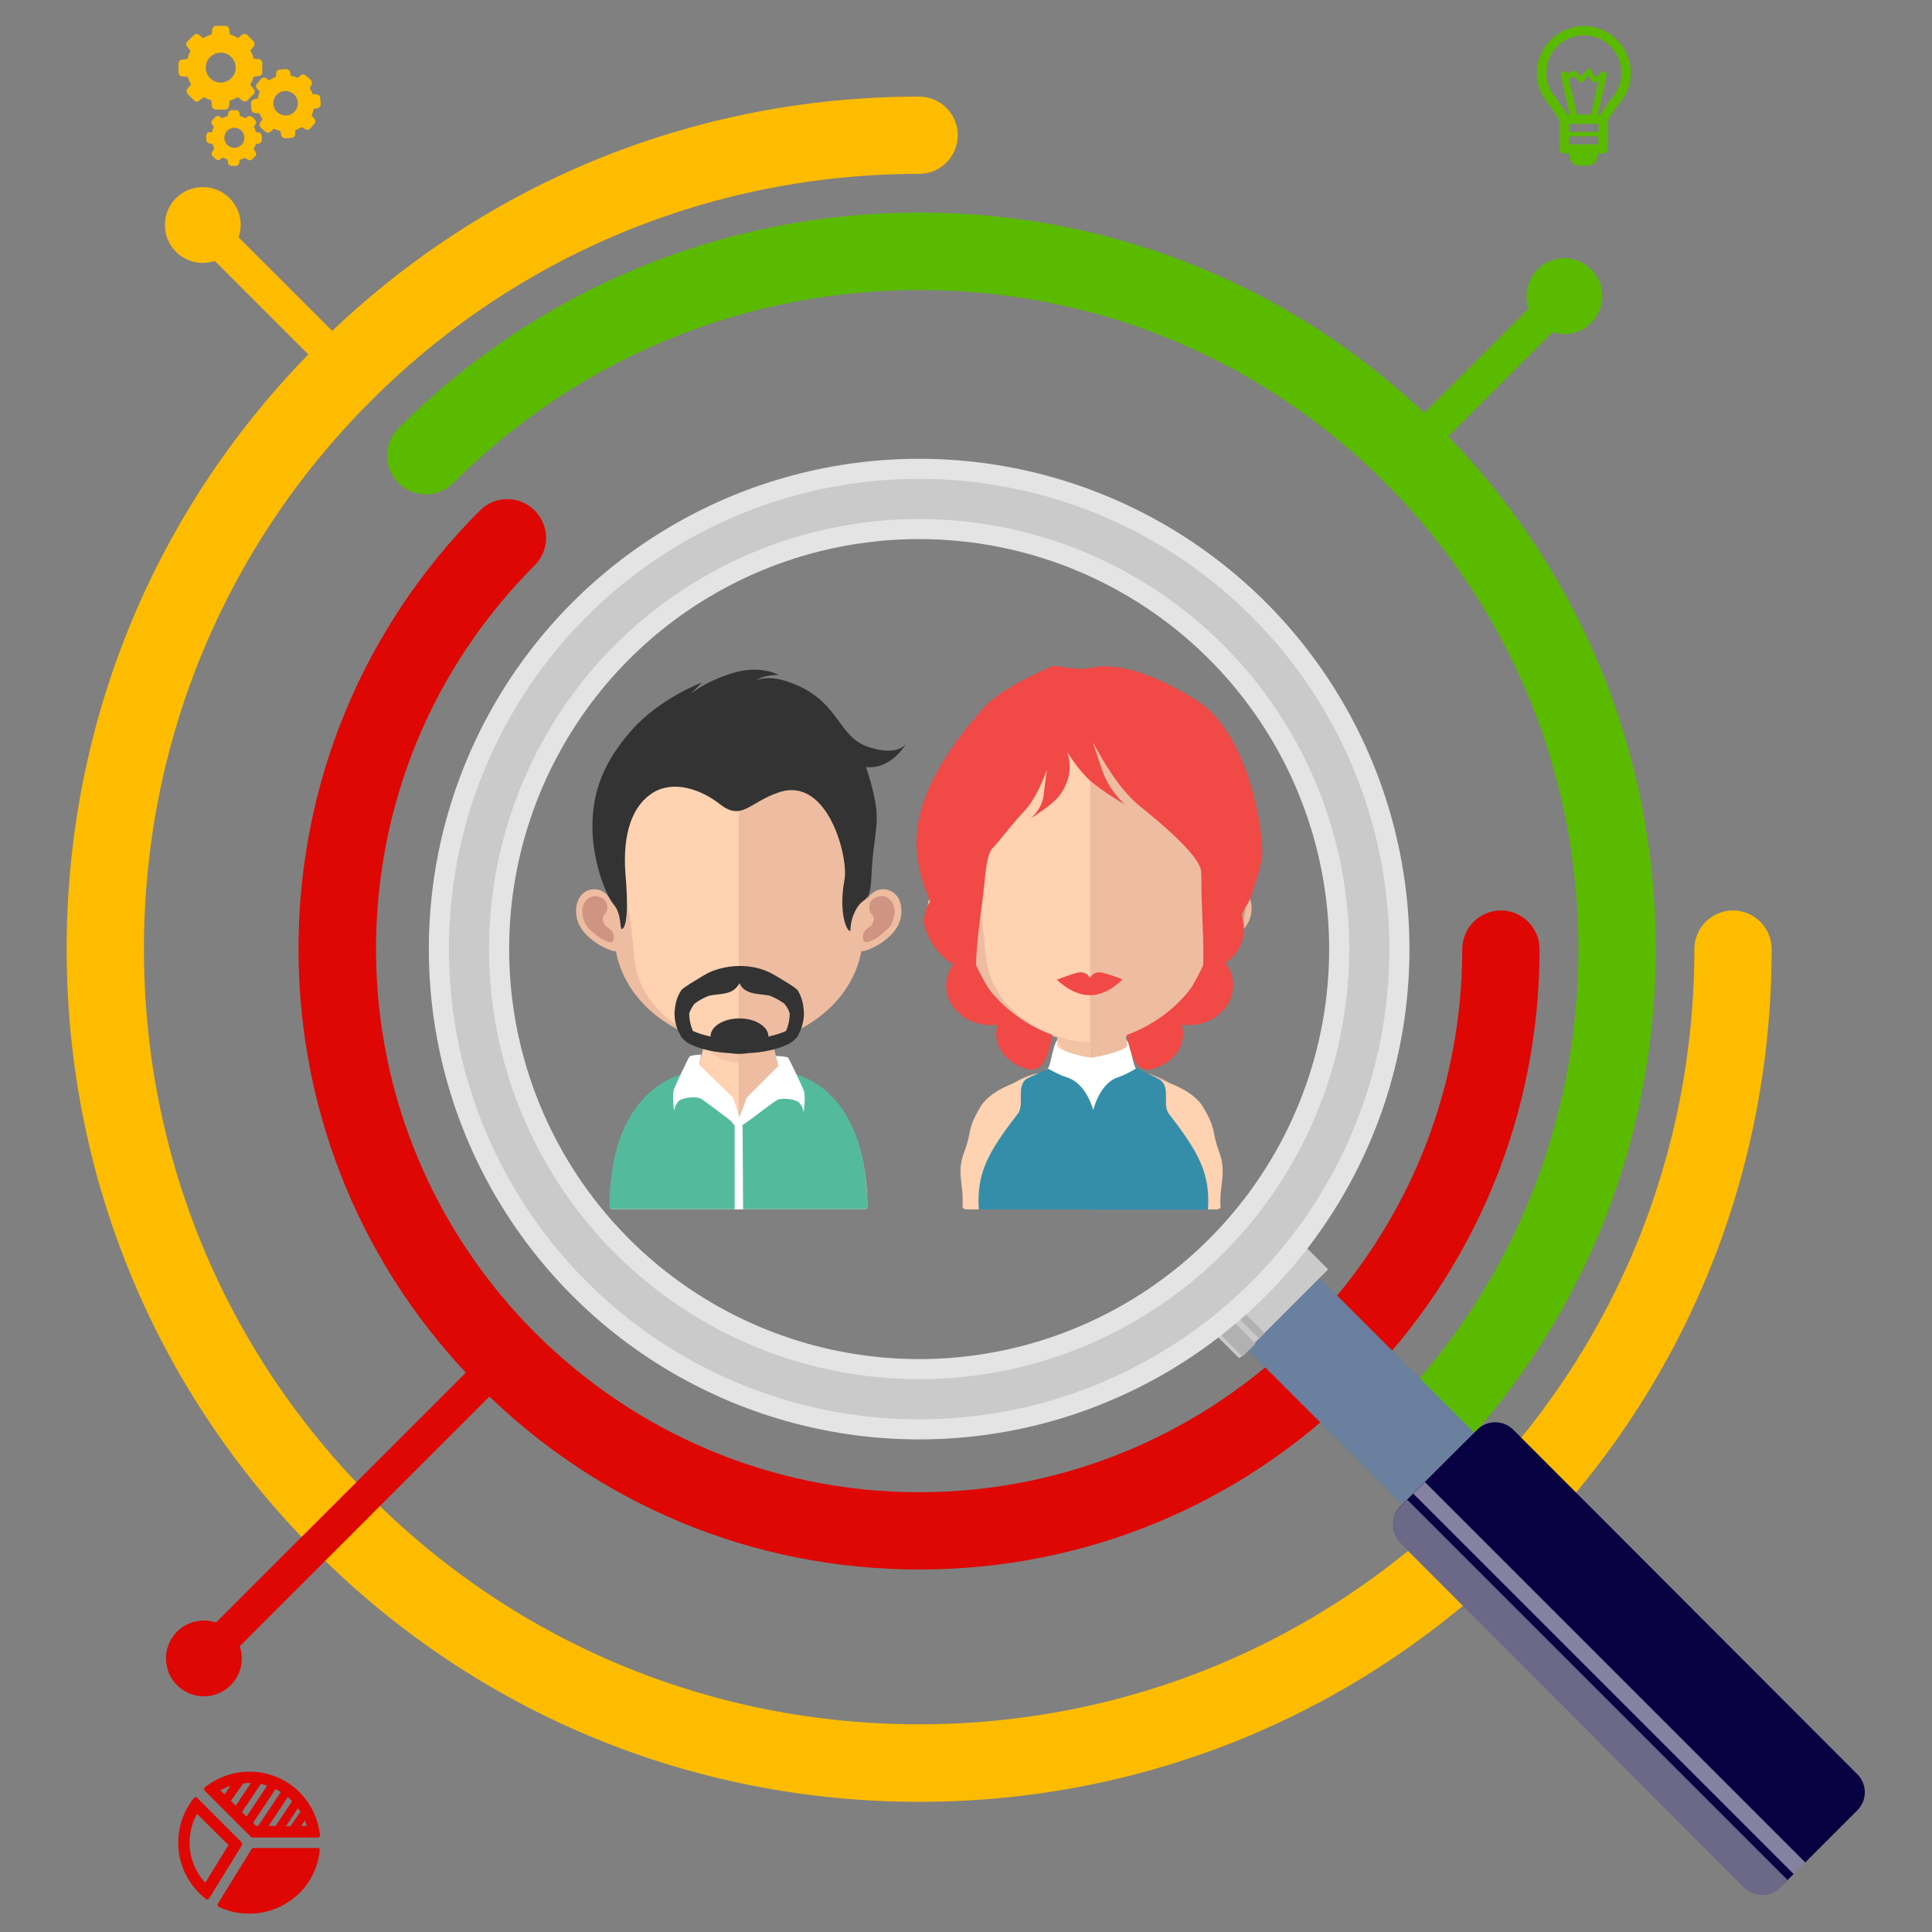 <?xml version="1.0" encoding="utf-8"?>
<!-- Generator: Adobe Illustrator 21.0.0, SVG Export Plug-In . SVG Version: 6.00 Build 0)  -->
<svg version="1.0" id="Objects" xmlns="http://www.w3.org/2000/svg" xmlns:xlink="http://www.w3.org/1999/xlink" x="0px" y="0px"
	 viewBox="0 0 800 800" style="enable-background:new 0 0 800 800;" xml:space="preserve">
<rect x="0" y="0" width="800" height="800" fill="#808080" stroke="none"/>
<style type="text/css">
	.st0{fill:#5ABA00;}
	.st1{fill:#DE0703;}
	.st2{fill:#FEBC00;}
	.st3{fill:#6B7F9E;}
	.st4{fill:#090242;}
	.st5{opacity:0.5;fill:#FFFFFF;}
	.st6{opacity:0.5;fill:#CECECE;}
	.st7{fill:#CACACA;}
	.st8{fill:#B1B1B1;}
	.st9{fill:#EEBCA0;}
	.st10{fill:#FFD2B2;}
	.st11{opacity:0.7;}
	.st12{clip-path:url(#SVGID_2_);fill:#EEBCA0;}
	.st13{fill:#348EA9;}
	.st14{fill:#FFFFFF;}
	.st15{fill:#BB9E81;}
	.st16{fill:#F04946;}
	.st17{clip-path:url(#SVGID_4_);fill:#EEBCA0;}
	.st18{fill:#CF9482;}
	.st19{fill:#333333;}
	.st20{fill:#53BB9B;}
	.st21{fill:none;stroke:#E4E4E4;stroke-width:33.254;stroke-miterlimit:10;}
	.st22{fill:none;stroke:#CACACA;stroke-width:16.627;stroke-miterlimit:10;}
</style>
<g>
	<g>
		<path class="st0" d="M675.3,30.3c0-10.7-8.7-19.5-19.4-19.5c-10.7,0-19.5,8.7-19.5,19.4c0,4.4,1.4,8.5,4.1,12
			c1.9,2.4,3.7,5.1,5.3,7.7l0,11.8c0,1.1,0.9,1.9,1.9,1.9l2.2,0v0.9c0,2.3,1.8,4.1,4.1,4.1l3.4,0c2.3,0,4.1-1.8,4.1-4.1l0-0.9l2.2,0
			c1.1,0,2-0.9,2-1.9l0-11.8c1.6-2.7,3.4-5.3,5.3-7.7C673.8,38.8,675.3,34.7,675.3,30.3L675.3,30.3z M653,47.4l-3.3-14.7l2-1.2
			l2.5,2.4c0.2,0.2,0.5,0.3,0.7,0.3c0.3,0,0.5-0.1,0.7-0.4l2.2-2.6l1.3,2.5c0.2,0.3,0.5,0.5,0.9,0.5c0.1,0,0.3,0,0.4-0.1l1.6-0.7
			l-3.3,14.1L653,47.4z M661.9,51.3l0,3.3l-12.1,0l0-3.3L661.9,51.3z M649.7,59.8l0-3.3l12.1,0l0,3.3L649.7,59.8z M662.7,47.5
			l-1.1,0l3.7-16.1c0.2-0.8-0.3-1.6-1.1-1.8c-0.8-0.2-1.6,0.3-1.7,1.1l-0.1,0.3l-2.1,0.9l-1.5-3c-0.2-0.3-0.4-0.5-0.8-0.5
			c-0.3,0-0.6,0.1-0.9,0.3l-2.4,3l-2.3-2.2c-0.3-0.3-0.8-0.4-1.2-0.1l-2.1,1.3l0,0c-0.2-0.8-1-1.3-1.7-1.1c-0.8,0.2-1.3,1-1.1,1.7
			l3.7,16.1l-1.1,0c-1.6-2.6-3.4-5.2-5.3-7.7c-2.2-2.8-3.3-6.1-3.3-9.6c0-8.6,7-15.5,15.6-15.5c8.6,0,15.5,7,15.5,15.6
			c0,3.5-1.2,6.8-3.3,9.6C666.1,42.3,664.3,44.8,662.7,47.5L662.7,47.5z M662.7,47.5"/>
	</g>
	<g>
		<path class="st1" d="M103.9,760.6c0.2,0.2,0.4,0.3,0.6,0.3h27.1c0.3,0,0.5-0.1,0.7-0.3c0.2-0.2,0.3-0.4,0.2-0.7
			c-0.8-7.3-4.2-13.9-9.5-18.8c-5.4-4.8-12.4-7.5-19.7-7.5c-6.7,0-13.2,2.3-18.5,6.5c-0.2,0.2-0.3,0.4-0.3,0.7
			c0,0.3,0.1,0.5,0.3,0.7L103.9,760.6z M100.2,750.3l7.8-11.6c0.9,0.2,1.8,0.4,2.6,0.7l-8.5,12.8L100.2,750.3z M103.2,738.3
			c0.2,0,0.5,0,0.7,0l-6.3,9.4l-2-2l5.1-7.2C101.5,738.3,102.4,738.3,103.2,738.3L103.2,738.3z M95.4,739.5L93,743l-1.7-1.7
			c1.1-0.6,2.2-1.1,3.4-1.6C95,739.7,95.2,739.6,95.4,739.5L95.4,739.5z M118.5,756.1l4.9-7.4c0.3,0.5,0.7,1,1,1.5l-4.1,6H118.5z
			 M124.7,756.1l1.5-2.3c0.3,0.7,0.6,1.5,0.8,2.3H124.7z M111.2,756.1l8-12c0.3,0.2,0.5,0.4,0.7,0.7c0.4,0.3,0.7,0.7,1.1,1
			l-6.9,10.3H111.2z M106.9,756.1h-0.8l-1.3-1.3l9.3-14c0.8,0.4,1.5,0.8,2.2,1.2L106.9,756.1z M106.9,756.1"/>
		<path class="st1" d="M100,762.8l-18.3-18.3c-0.2-0.2-0.4-0.3-0.7-0.3c-0.3,0-0.5,0.1-0.7,0.3c-4.2,5.2-6.5,11.8-6.5,18.5
			c0,9.2,4.2,17.6,11.4,23.3c0.2,0.1,0.4,0.2,0.6,0.2c0.1,0,0.1,0,0.2,0c0.3,0,0.5-0.2,0.6-0.4l13.6-22.1
			C100.3,763.6,100.3,763.1,100,762.8L100,762.8z M94.6,764L85,779.6c-1.5-1.6-2.8-3.5-3.8-5.4c-1.8-3.5-2.7-7.3-2.7-11.2
			c0-2.9,0.5-5.8,1.5-8.5c0.4-1.2,1-2.3,1.6-3.4L94.6,764z M94.6,764"/>
		<path class="st1" d="M131.6,765.2H105c-0.3,0-0.6,0.2-0.8,0.4l-14,22.7c-0.1,0.2-0.2,0.5-0.1,0.7c0.1,0.2,0.2,0.4,0.5,0.6
			c4,1.9,8.2,2.8,12.6,2.8c7.3,0,14.3-2.7,19.7-7.5c5.4-4.8,8.8-11.5,9.5-18.8c0-0.3-0.1-0.5-0.2-0.7
			C132.1,765.3,131.9,765.2,131.6,765.2L131.6,765.2z M131.6,765.2"/>
	</g>
	<g>
		<path class="st2" d="M77.8,31.9c0.3,1.1,0.7,2.1,1.3,3l-1.5,1.9c-0.5,0.6-0.4,1.5,0.1,2.1l2.7,2.7c0.6,0.6,1.5,0.6,2.1,0.1
			l1.9-1.5c1,0.6,2,1,3.1,1.3l0.3,2.5c0.1,0.8,0.8,1.4,1.6,1.4h3.8c0.8,0,1.5-0.6,1.6-1.4l0.3-2.4c1.2-0.3,2.3-0.8,3.4-1.4l1.9,1.5
			c0.6,0.5,1.5,0.4,2.1-0.1L105,39c0.6-0.6,0.6-1.5,0.1-2.1l-1.5-1.8c0.6-1,1.1-2.2,1.4-3.3l2.2-0.3c0.8-0.1,1.4-0.8,1.4-1.6v-3.8
			c0-0.8-0.6-1.5-1.4-1.6l-2.2-0.3c-0.3-1.2-0.8-2.3-1.3-3.3l1.4-1.7c0.5-0.6,0.4-1.5-0.1-2.1l-2.6-2.6c-0.6-0.6-1.5-0.6-2.1-0.1
			l-1.7,1.3c-1.1-0.6-2.2-1.1-3.4-1.4l-0.3-2.2c-0.1-0.8-0.8-1.4-1.6-1.4h-3.8c-0.8,0-1.5,0.6-1.6,1.4l-0.3,2.2
			c-1.2,0.3-2.4,0.8-3.5,1.5l-1.7-1.4c-0.6-0.5-1.5-0.4-2.1,0.1l-2.7,2.7c-0.6,0.6-0.6,1.5-0.1,2.1l1.4,1.8c-0.6,1-1,2.2-1.3,3.3
			l-2.3,0.3c-0.8,0.1-1.4,0.8-1.4,1.6v3.7c0,0.8,0.6,1.5,1.4,1.6L77.8,31.9z M91.4,21.8c3.4,0,6.2,2.8,6.2,6.2
			c0,3.4-2.8,6.2-6.2,6.2c-3.4,0-6.2-2.8-6.2-6.2C85.2,24.6,88,21.8,91.4,21.8L91.4,21.8z M91.4,21.8"/>
		<path class="st2" d="M128.5,32.9l-2-1.7c-0.6-0.5-1.5-0.5-2.1,0.1l-1.1,1c-0.9-0.4-1.9-0.8-2.9-0.9l-0.3-1.5
			c-0.2-0.8-0.9-1.3-1.7-1.3l-2.6,0.2c-0.8,0.1-1.4,0.7-1.4,1.5l-0.1,1.5c-1,0.4-1.9,0.8-2.8,1.5l-1.3-0.9c-0.7-0.4-1.6-0.3-2.1,0.3
			l-1.7,2c-0.5,0.6-0.5,1.5,0.1,2.1l1.1,1.2c-0.4,0.9-0.7,1.8-0.8,2.8l-1.6,0.3c-0.8,0.2-1.3,0.9-1.3,1.7l0.2,2.6
			c0.1,0.8,0.7,1.4,1.5,1.4l1.8,0.1c0.3,0.8,0.7,1.6,1.3,2.4l-1,1.5c-0.4,0.7-0.3,1.6,0.3,2.1l2,1.7c0.6,0.5,1.5,0.5,2.1-0.1
			l1.3-1.2c0.8,0.4,1.7,0.7,2.7,0.9l0.4,1.8c0.2,0.8,0.9,1.3,1.7,1.3l2.6-0.2c0.8-0.1,1.4-0.7,1.4-1.5l0.1-1.7
			c0.9-0.3,1.8-0.8,2.7-1.3l1.4,0.9c0.7,0.4,1.6,0.3,2.1-0.3l1.7-2c0.5-0.6,0.5-1.5-0.1-2.1l-1.1-1.2c0.4-0.9,0.7-1.8,0.9-2.8
			l1.6-0.3c0.8-0.2,1.3-0.9,1.3-1.7l-0.2-2.6c-0.1-0.8-0.7-1.4-1.5-1.4l-1.6-0.1c-0.3-0.9-0.8-1.8-1.3-2.6l0.9-1.3
			C129.2,34.3,129.1,33.4,128.5,32.9L128.5,32.9z M118.7,47.8c-2.8,0.2-5.3-1.8-5.5-4.6c-0.2-2.8,1.8-5.3,4.6-5.5
			c2.8-0.2,5.3,1.8,5.5,4.6C123.6,45.1,121.5,47.6,118.7,47.8L118.7,47.8z M118.7,47.8"/>
		<path class="st2" d="M86.8,54.7c-0.8,0.1-1.4,0.7-1.4,1.5l0,1.6c0,0.8,0.6,1.5,1.4,1.6l1.2,0.2c0.2,0.7,0.5,1.4,0.8,2L88,62.6
			c-0.5,0.6-0.5,1.5,0.1,2.1l1.1,1.1c0.6,0.6,1.5,0.6,2.1,0.1l0.9-0.7c0.7,0.4,1.4,0.7,2.1,0.9l0.1,1.2c0.1,0.8,0.7,1.4,1.5,1.4
			l1.6,0c0.8,0,1.5-0.6,1.6-1.4l0.1-1.1c0.8-0.2,1.5-0.5,2.3-0.9l0.9,0.7c0.6,0.5,1.5,0.5,2.1-0.1l1.1-1.1c0.6-0.6,0.6-1.5,0.1-2.1
			l-0.7-0.9c0.4-0.7,0.7-1.4,1-2.2l1-0.1c0.8-0.1,1.4-0.7,1.4-1.5l0-1.6c0-0.8-0.6-1.5-1.4-1.6l-1-0.1c-0.2-0.8-0.5-1.5-0.9-2.2
			l0.6-0.8c0.5-0.6,0.5-1.5-0.1-2.1l-1.1-1.1c-0.6-0.6-1.5-0.6-2.1-0.1l-0.8,0.6c-0.7-0.4-1.5-0.8-2.3-1l-0.1-1
			c-0.1-0.8-0.7-1.4-1.5-1.4l-1.6,0c-0.8,0-1.5,0.6-1.6,1.4l-0.1,1c-0.8,0.2-1.6,0.5-2.4,1l-0.8-0.6c-0.6-0.5-1.5-0.5-2.1,0.1
			l-1.1,1.1c-0.6,0.6-0.6,1.5-0.1,2.1l0.7,0.9c-0.4,0.7-0.7,1.4-0.9,2.2L86.8,54.7z M97.1,52.9c2.3,0,4.1,1.9,4.1,4.2
			c0,2.3-1.9,4.1-4.2,4.1c-2.3,0-4.1-1.9-4.1-4.2C92.9,54.8,94.8,52.9,97.1,52.9L97.1,52.9z M97.1,52.9"/>
	</g>
	<g>
		<g>
			
				<rect x="108" y="79.6" transform="matrix(0.707 -0.707 0.707 0.707 -54.154 117.665)" class="st2" width="13.9" height="89.3"/>
		</g>
		<g>
			<g>
				
					<ellipse transform="matrix(0.707 -0.707 0.707 0.707 -41.312 86.663)" class="st2" cx="84" cy="93.2" rx="15.7" ry="15.7"/>
			</g>
		</g>
	</g>
	<g>
		<g>
			
				<rect x="572.3" y="146.7" transform="matrix(0.707 -0.707 0.707 0.707 72.076 481.245)" class="st0" width="89.3" height="13.9"/>
		</g>
		<g>
			<g>
				
					<ellipse transform="matrix(0.707 -0.707 0.707 0.707 103.036 494.019)" class="st0" cx="647.9" cy="122.6" rx="15.7" ry="15.7"/>
			</g>
		</g>
	</g>
	<g>
		<path class="st2" d="M380.6,746.1c-94.3,0-183-36.7-249.6-103.4C64.3,576,27.6,487.3,27.6,393s36.7-183,103.4-249.6
			C197.7,76.7,286.3,40,380.6,40c8.8,0,16,7.2,16,16c0,8.8-7.2,16-16,16c-85.7,0-166.4,33.4-227,94c-60.6,60.6-94,141.2-94,227
			s33.4,166.4,94,227c60.6,60.6,141.2,94,227,94c85.7,0,166.4-33.4,227-94c60.6-60.6,94-141.2,94-227c0-8.8,7.2-16,16-16
			c8.8,0,16,7.2,16,16c0,94.3-36.7,183-103.4,249.6C563.6,709.3,474.9,746.1,380.6,746.1z"/>
	</g>
	<g>
		<path class="st0" d="M585,613.4c-4.1,0-8.2-1.6-11.3-4.7c-6.3-6.3-6.3-16.4,0-22.7c51.6-51.6,79.9-120.1,79.9-193
			c0-72.9-28.4-141.4-79.9-193c-51.6-51.6-120.1-79.9-193-79.9c-72.9,0-141.4,28.4-193,79.9c-6.3,6.3-16.4,6.3-22.7,0
			c-6.3-6.3-6.3-16.4,0-22.7C222.6,119.8,299.2,88,380.6,88c81.5,0,158.1,31.7,215.7,89.3c57.6,57.6,89.3,134.2,89.3,215.7
			s-31.7,158.1-89.3,215.7C593.2,611.8,589.1,613.4,585,613.4z"/>
	</g>
	<g>
		<path class="st1" d="M380.6,649.9c-68.6,0-133.1-26.7-181.7-75.3c-48.5-48.5-75.3-113-75.3-181.7c0-68.5,26.7-133,75.1-181.5
			c6.3-6.3,16.4-6.3,22.7,0c6.3,6.3,6.3,16.4,0,22.7c-42.4,42.5-65.7,98.9-65.7,158.9c0,124,100.9,224.9,224.9,224.9
			c124,0,224.9-100.9,224.9-224.9c0-8.8,7.2-16,16-16c8.8,0,16,7.2,16,16c0,68.6-26.7,133.1-75.3,181.7
			C513.8,623.2,449.3,649.9,380.6,649.9z"/>
	</g>
	<g>
		<g>
			<g>
				
					<rect x="546.9" y="512.1" transform="matrix(0.707 -0.707 0.707 0.707 -244.022 571.617)" class="st3" width="42.1" height="136.6"/>
			</g>
			<path class="st4" d="M722.3,781.5c4.1,4.1,10.8,4.1,14.9,0l31.9-31.9c4.1-4.1,4.1-10.8,0-14.9L626.6,592
				c-4.1-4.1-10.8-4.1-14.9,0l-32,31.9c-4.1,4.1-4.1,10.8,0,14.9L722.3,781.5z"/>
			
				<rect x="663.1" y="583.3" transform="matrix(0.707 -0.707 0.707 0.707 -295.986 674.916)" class="st5" width="6.8" height="222.8"/>
			<path class="st6" d="M579.7,624l3-3l157.5,157.5l-3,3c-4.1,4.1-10.8,4.1-14.9,0L579.7,638.9C575.5,634.8,575.5,628.1,579.7,624z"
				/>
			
				<rect x="498.9" y="527.7" transform="matrix(0.707 -0.707 0.707 0.707 -226.186 528.585)" class="st7" width="52.1" height="19.1"/>
			
				<rect x="506.3" y="542.6" transform="matrix(0.708 -0.707 0.707 0.708 -241.068 522)" class="st8" width="7.6" height="19.1"/>
			
				<rect x="514.4" y="536.7" transform="matrix(0.707 -0.707 0.707 0.707 -235.186 525.051)" class="st8" width="3.2" height="19.1"/>
		</g>
		<g>
			<g>
				<g>
					<path class="st9" d="M452.1,404.4v95.3h52c0.8-0.4,1.3-0.6,1.3-0.6c-0.1-1-0.1-1.9-0.1-2.8c-0.8-37.3-19.1-48-27.6-51
						c-2.5-0.9-4.2-1.1-4.2-1.1c-0.4,0-0.7-0.1-1.1-0.2c-0.9-0.3-1.7-1-2.4-2c0,0,0,0-0.1-0.1c-1.3-1.8-2.3-4.6-3-8.1
						c-0.2-0.9-0.4-1.9-0.5-3c-0.3-1.8-0.5-3.6-0.7-5.5c-0.1-1.1-0.2-2.3-0.3-3.5c-0.5-5.9-0.6-12.2-0.6-18.2
						C464.7,403.7,457.7,404.4,452.1,404.4"/>
					<path class="st10" d="M398.6,499.1c0,0,0.5,0.1,1.2,0.6h52.2v-95.3H452c-5.7,0-12.7-0.7-12.7-0.7c0,6-0.1,12.3-0.6,18.1
						c-0.1,1.2-0.2,2.3-0.3,3.5c-0.2,2-0.4,3.9-0.7,5.7v0c-0.2,0.8-0.3,1.5-0.4,2.3c-0.4,2.2-1,4.3-1.7,5.9
						c-0.9,2.4-2.1,4.2-3.6,4.8c-0.4,0.3-0.9,0.4-1.5,0.4C430.4,444.2,398.6,448,398.6,499.1"/>
					<g class="st11">
						<g>
							<defs>
								<rect id="SVGID_1_" x="437.6" y="421.8" width="28.8" height="17"/>
							</defs>
							<clipPath id="SVGID_2_">
								<use xlink:href="#SVGID_1_"  style="overflow:visible;"/>
							</clipPath>
							<path class="st12" d="M437.6,430.9L437.6,430.9c1.3,2.1,5.7,7.9,14.4,7.9h0.1c8.3,0,13.1-6,14.3-7.8
								c-0.3-1.7-0.5-3.6-0.7-5.5c-0.1-1.2-0.2-2.3-0.3-3.5c-4.1,1-8.4,1.6-13.1,1.7h-0.1c-4.8-0.1-9.3-0.7-13.4-1.8
								c-0.1,1.2-0.2,2.3-0.3,3.4C438.1,427.2,437.9,429.1,437.6,430.9"/>
						</g>
					</g>
					<path class="st10" d="M433.4,500.8h-33.5c-0.8-0.4-1.3-0.6-1.3-0.6c0.1-1,0.1-1.9,0.1-2.8c-0.1-8.1-2.5-12.4,0.6-20.5
						c3.4-9,0.9-8.7,6.5-18.3c4-6.8,13.8-10.4,20.6-12.2c4.1-1.1,7.1-1.5,7.1-1.5S434.5,477.9,433.4,500.8"/>
					<path class="st10" d="M470.6,500.8h33.5c0.8-0.4,1.3-0.6,1.3-0.6c-0.1-1-0.1-1.9-0.1-2.8c0.1-8.1,2.5-12.4-0.5-20.5
						c-3.3-9-0.9-8.7-6.5-18.3c-4-6.8-13.8-10.4-20.6-12.2c-4.1-1.1-7.1-1.5-7.1-1.5S469.5,477.9,470.6,500.8"/>
					<path class="st13" d="M462.9,438.5c0.4,0.2,5.9,2.7,5.9,2.8c0.8,0.6,11.1,5.3,11.9,6.1c4,3.4,0.5,10,3.3,13.8
						c12.2,15.8,17.2,24.5,16.2,39.7h-47.6v-51.9L462.9,438.5z"/>
					<path class="st13" d="M442.6,438.5c-0.4,0.2-5.9,2.7-5.9,2.8c-0.8,0.6-11.1,4.9-11.9,5.6c-4,3.4-0.5,10.5-3.3,14.2
						c-12.2,15.8-17.2,24.5-16.2,39.7h47.6v-51.9L442.6,438.5z"/>
					<path class="st14" d="M435.4,437.7c1.7-7.4,2.4-6.8,2.4-6.8s0.3-0.3-0.2,1.9c-0.4,1.9,10.2,4.7,13.6,5.1v0c0,0,0,0,0,0
						c0.2,0,0.3,0,0.5,0c0.1,0,0.2,0,0.4,0c0,0,0.1,0,0.1,0c0,0,0,0,0,0c3.5-0.4,14.8-3.1,14.5-5.1c-0.4-2.2-0.2-1.9-0.2-1.9
						s0.7-0.6,2.3,6.8c0.7,3.3,1.5,4.8,1.5,4.8s-3.8,2.4-7.4,3.6c-7.7,2.5-10.2,13.6-10.2,13.6s0-0.1,0-0.2v0.2
						c0,0-2.7-11-10.9-13.6c-3.8-1.2-7.8-3.6-7.8-3.6S434.7,441,435.4,437.7"/>
					<path class="st9" d="M451.1,295.1c-55.1,0-55.4,45.9-52.9,76c-3.8-7.1-15-4.9-14,6.3c0.9,10.8,16.7,16.4,16.4,15.1
						c4.5,24.7,30.4,39,50.5,39c0.1,0,0.3,0,0.4,0V295.1C451.3,295.1,451.2,295.1,451.1,295.1"/>
					<path class="st15" d="M387.6,372.6c2.7-4.3,6.9-2.5,7.9-1.5c1.1,1,2,2.4,1.3,5c-0.4,1.4-1.9,1.5-1.5,3.7
						c0.4,2.5,1.6,2.6,2.2,3.2c0.6,0.5,1.5,1,1.9,2c0.4,1,0.5,2.2,0.2,3.1c-0.4,1.8-3,0.4-4.8-0.4c-1.1-0.5-4.8-3.6-5.7-4.6
						C386.9,380.5,385.8,375.5,387.6,372.6"/>
					<path class="st9" d="M451.3,295.1c55.1,0,55.4,45.9,52.9,76c3.8-7.1,14.9-4.9,14,6.3c-0.9,10.8-16.7,16.4-16.5,15.1
						c-4.5,24.7-30.4,39-50.5,39c-0.1,0-0.3,0-0.4,0V295.1C451.1,295.1,451.2,295.1,451.3,295.1"/>
					<path class="st15" d="M514.8,372.6c-2.7-4.3-6.9-2.5-7.9-1.5c-1.1,1-2,2.4-1.3,5c0.4,1.4,1.9,1.5,1.5,3.7
						c-0.4,2.5-1.5,2.6-2.2,3.2c-0.6,0.5-1.5,1-1.9,2c-0.4,1-0.5,2.2-0.2,3.1c0.4,1.8,3,0.4,4.7-0.4c1.1-0.5,4.8-3.6,5.7-4.6
						C515.5,380.5,516.6,375.5,514.8,372.6"/>
					<path class="st9" d="M451.8,308c18.1,0,31.4,5.2,39.4,15.6c11.2,14.4,10.8,36.5,6.6,52.4c-1.3,4.8-1.9,17.9-2.8,22.7
						c-3.9,21.4-27.6,32.8-43.3,32.8c-0.1,0-0.3,0-0.4,0V308.1C451.5,308.1,451.7,308,451.8,308"/>
					<path class="st10" d="M412.5,323.7c8-10.3,21.1-15.5,38.9-15.6v123.5c-17.8-0.2-39.2-12.7-42.8-32.8
						c-0.9-4.8-1.5-17.9-2.8-22.7C401.7,360.2,401.2,338.2,412.5,323.7"/>
					<path class="st16" d="M437.6,405.6c0,0,6.1,6.5,13.7,6.5c7.5,0,13.3-6.4,13.3-6.4s-5.8-1-13.3-1
						C443.7,404.7,437.6,405.6,437.6,405.6"/>
					<path class="st16" d="M447.4,402.6c2.1,0,3.8,1.3,3.9,3c0.1-1.6,1.8-3,3.9-3c2.1,0,9.8,3,9.8,3s-7.5,0.8-9.6,0.8
						c-2.1,0-4,0.8-4.1-0.7c0,1.6-1.6,1-3.7,1c-2.2,0-10-1-10-1S445.3,402.6,447.4,402.6"/>
				</g>
				<path class="st16" d="M382.4,332.2c6-17.8,19.7-33.1,25.2-39.4c7.2-8.1,26.2-16.1,28.1-16.9c2-0.8,9.5,2.2,16.9,0.5
					c7.4-1.7,22.2,0.4,43.3,13.9c9.8,6.3,16.2,18.1,20.4,29.8c2.1,6,3.6,12.1,4.6,17.3c1.3,6.7,1.8,12.3,1.8,15.3
					c0,2-0.5,4.7-1.3,7.7c-0.3,1-0.5,2-0.9,3.1c-0.9,3-2,6.3-3.2,9.5l-3.2,5.6c0.2,0.7,0.5,1.5,0.6,2.2c0.1,0.7,0.2,1.5,0.3,2.2
					c0,0.4,0.1,0.8,0.1,1.3c0,6.1-3.1,11.5-7.7,14.4c2,2.6,3.2,5.8,3.2,9.3c0,9.1-8.3,16.5-18.5,16.5c-1,0-1.9-0.1-2.8-0.2
					c0.4,1.2,0.6,2.5,0.6,3.8c0,6.7-5.3,12.5-12.6,14.5c-0.5,0.1-1,0.3-1.5,0.4c-0.8-0.2-1.2-0.2-1.2-0.2h-0.3
					c-0.2,0-0.5-0.1-0.8-0.2c-2.6-0.7-4.5-4.1-5.8-9.1c-0.2-0.8-0.4-1.5-0.6-2.3c-0.3-1.1-0.5-2.7-0.5-2.7s15.1-4.6,26.1-18.7
					c1.5-2,4.4-7.7,5.5-10c0.4-9.2-0.6-22.2-0.7-31.9c0-4-0.1-6.9-0.2-7.6c-1-5.4-11.8-15.3-19.6-21.8c-2.1-1.8-4.1-3.4-5.5-4.5
					c-3.8-3.1-7.3-7.1-10.2-11.2c-4.4-6-7.6-12.2-9.5-15.5c0,0,3.8,11.6,4.7,13.8c0.3,0.7,0.6,1.3,0.9,1.9c2.9,5.7,7,9.5,7.6,10.1
					c-1.1-0.7-9.3-5.5-14-9.6c-0.4-0.3-0.7-0.6-1-0.9c-0.1-0.1-0.2-0.1-0.2-0.2c-0.1-0.1-0.2-0.2-0.3-0.3c-0.1-0.1-0.2-0.2-0.3-0.3
					c-4-4.1-7.5-9.6-8-10.4c0.3,0.9,2.4,6.4-0.4,13.1c-0.6,1.5-1.5,3.1-2.7,4.8c-3,4-10.4,8.5-12.1,9.6c1.2-1,5.2-4.5,5.6-10.9
					c0-0.6,0.2-1.5,0.3-2.5c0.3-2.6,0.8-5.9,0.9-6.7c-0.2,0.6-1.3,3.5-2.9,6.9c-1.6,3.5-3.9,7.5-6.5,10.2c-2.5,2.6-5,5.6-7.1,8.2
					c-2.7,3.2-4.8,6-6.1,7.2c-1.6,1.5-2.6,6.8-3.2,13.7c-0.8,8.8-3.6,25-3.5,34.8c1.1,2.3,4,8,5.5,10c11,14.1,26.1,18.7,26.1,18.7
					s-0.2,1.6-0.5,2.7c-0.2,0.8-0.4,1.6-0.6,2.3c-1.3,5-3.2,8.4-5.8,9.1c-0.2,0.1-0.5,0.1-0.8,0.2h-0.3c0,0-0.4,0.1-1.2,0.2
					c-0.5-0.1-1-0.2-1.5-0.4c-7.3-2.1-12.6-7.8-12.6-14.5c0-1.3,0.2-2.6,0.6-3.8c-0.9,0.1-1.9,0.2-2.8,0.2
					c-10.2,0-18.5-7.4-18.5-16.5c0-3.2,1.1-6.2,2.9-8.7c-6-3.1-12-12.3-12.1-18c0-0.1,0-0.1,0-0.2c0-0.7,0.1-1.4,0.2-2.1
					c0.3-2.1,1.2-4,2.4-5.7l-0.1-0.1c-1.4-3.3-2.7-6.9-3.7-10.5c-0.3-1-0.5-2-0.7-3c-0.7-3-1.1-6.2-1.2-9.4c0-0.6,0-1.2,0-1.8
					C379.6,342.9,380.6,337.4,382.4,332.2z"/>
			</g>
			<g>
				<path class="st9" d="M305.9,405.6v95.2h52c0.8-0.3,1.3-0.5,1.3-0.5c0-35.4-15.3-48.1-24.6-52.6c-4.2-2-7.2-2.3-7.2-2.3
					c-3.2,0-5.2-4.1-6.6-10.2c-0.2-0.9-0.4-1.9-0.5-3c-0.3-1.7-0.5-3.6-0.7-5.5c-0.1-1.2-0.2-2.3-0.3-3.5
					c-0.5-5.8-0.6-12.2-0.6-18.2C318.6,404.9,311.6,405.6,305.9,405.6"/>
				<path class="st10" d="M252.5,500.3c0,0,0.5,0.2,1.2,0.5h52.2v-95.2h-0.1c-5.6,0-12.7-0.7-12.7-0.7c0,6-0.1,12.3-0.6,18.1
					c-0.1,1.2-0.2,2.3-0.3,3.4c-0.2,2-0.4,3.9-0.7,5.7v0c-0.1,0.8-0.2,1.5-0.4,2.3c-1.3,6.6-3.5,11-6.7,11c0,0-3.8,0.5-8.9,3.2
					C266.1,453.7,252.5,466.9,252.5,500.3"/>
				<g class="st11">
					<g>
						<defs>
							<rect id="SVGID_3_" x="291.5" y="422.9" width="28.8" height="17"/>
						</defs>
						<clipPath id="SVGID_4_">
							<use xlink:href="#SVGID_3_"  style="overflow:visible;"/>
						</clipPath>
						<path class="st17" d="M291.5,432.1L291.5,432.1c1.3,2.1,5.7,7.8,14.4,7.8h0.1c8.3,0,13.1-6,14.3-7.8c-0.3-1.7-0.6-3.6-0.7-5.5
							c-0.1-1.2-0.2-2.3-0.3-3.5c-4,1-8.4,1.6-13.1,1.7H306c-4.8-0.1-9.3-0.7-13.4-1.8c-0.1,1.2-0.2,2.3-0.3,3.4
							C292,428.4,291.8,430.3,291.5,432.1"/>
					</g>
				</g>
				<path class="st9" d="M306.3,296.3c55.1,0,55.4,45.9,52.9,76c3.8-7.1,15-4.9,14,6.3c-0.9,10.8-16.7,16.4-16.5,15.1
					c-4.5,24.8-30.4,39-50.5,39c-0.1,0-0.3,0-0.4,0V296.3C306,296.3,306.2,296.3,306.3,296.3"/>
				<path class="st18" d="M369.5,373.8c-2.7-4.3-6.9-2.5-8-1.5c-1.1,1-2,2.4-1.3,5c0.4,1.4,1.9,1.6,1.5,3.7
					c-0.4,2.5-1.6,2.6-2.2,3.2c-0.6,0.5-1.4,1-1.8,2c-0.4,1-0.5,2.1-0.2,3.1c0.4,1.8,3,0.4,4.7-0.4c1.1-0.5,4.8-3.6,5.7-4.6
					C370.3,381.7,371.3,376.7,369.5,373.8"/>
				<path class="st9" d="M305.5,296.3c-55.1,0-55.4,45.9-52.9,76c-3.8-7.1-15-4.9-14,6.3c0.9,10.8,16.7,16.4,16.4,15.1
					c4.5,24.8,30.4,39,50.5,39c0.1,0,0.3,0,0.4,0V296.3C305.7,296.3,305.6,296.3,305.5,296.3"/>
				<path class="st18" d="M242,373.8c2.7-4.3,6.9-2.5,7.9-1.5c1.1,1,2,2.4,1.3,5c-0.4,1.4-1.9,1.5-1.5,3.7c0.4,2.5,1.5,2.6,2.2,3.2
					c0.6,0.6,1.5,1,1.9,2c0.4,1,0.5,2.1,0.2,3.1c-0.4,1.8-3,0.4-4.7-0.4c-1.1-0.5-4.8-3.6-5.7-4.6
					C241.3,381.7,240.2,376.7,242,373.8"/>
				<path class="st9" d="M306.2,309.2c18.1,0,31.4,5.2,39.4,15.6c11.2,14.4,10.8,36.5,6.6,52.4c-1.3,4.8-1.9,17.9-2.8,22.7
					c-3.9,21.4-27.6,32.8-43.3,32.8c-0.1,0-0.3,0-0.4,0V309.2C305.9,309.2,306.1,309.2,306.2,309.2"/>
				<path class="st10" d="M267,324.8c8-10.3,21.1-15.5,38.9-15.6v123.5c-17.8-0.2-39.2-12.7-42.8-32.8c-0.9-4.8-1.5-17.9-2.8-22.7
					C256.1,361.4,255.7,339.3,267,324.8"/>
				<path class="st19" d="M279.4,418.4c0,0.4-0.1,0.7-0.1,1.1c0,3.3,0.8,6.3,2.2,8.7c0.3,0.9,1,1.8,2,2.6c0.9,0.9,1.9,1.5,3.1,1.9
					c3.9,1.9,9.5,3.1,15.9,3.4c1.1,0.2,2.3,0.3,3.6,0.3c1.2,0,2.4-0.1,3.6-0.3c6.4-0.3,12.1-1.6,15.9-3.4c1.1-0.4,2.1-1,3.1-1.9
					c1-0.8,1.7-1.7,2-2.6c1.3-2.4,2.2-5.4,2.2-8.7c0-0.4-0.1-0.7-0.1-1.1c-0.2-3.3-1.1-6.2-2.6-8.5c0,0-0.6-0.5-1.5-1.2
					c-1-0.7-2.5-1.7-4.4-2.8c-2.1-1.2-4.5-2.9-7.4-4c0,0-9.5-4.3-21.4,0l-0.3,0.1h0c-2.8,1.1-5.1,2.7-7.1,3.9
					c-1.9,1.1-3.4,2.1-4.4,2.8c-1,0.7-1.5,1.1-1.5,1.2C280.6,412.2,279.6,415.2,279.4,418.4 M286.9,426.9c-0.9-2.1-1.5-4.6-1.5-7.3
					c0.4-1.2,1-2.3,1.8-3.5c0.1-0.2,0.3-0.3,0.4-0.5c1.7-1.3,3.7-2.4,6-3.3c3.4-0.7,7.1-0.5,9.8-2.1c1.1-0.7,2.1-1.7,2.8-3.1
					c0.7,1.5,1.6,2.5,2.8,3.1c2.7,1.6,6.4,1.4,9.8,2.1c2.2,0.9,4.2,2,6,3.3c0.1,0.2,0.3,0.3,0.4,0.5c0.9,1.2,1.4,2.3,1.8,3.5
					c0,2.7-0.6,5.2-1.5,7.3c-2,0.9-4.5,1.7-7.3,2.3v0c0-4.1-5.4-7.5-12-7.5c-6.6,0-12,3.3-12,7.5v0
					C291.4,428.6,288.9,427.8,286.9,426.9"/>
				<path class="st19" d="M257.5,384.7c-1,0,0.1-6.1-3.4-10.2c-3.5-4.2-8.8-18.3-8.8-32.3c0-14.1,4.5-26.6,16.3-39.9
					c11.8-13.3,29.1-19.7,29.1-19.7l-8,8c0,0,4.3-6.5,19.7-11.6c12.2-4.1,20.1,0.5,20.1,0.5s-8-0.3-10.5,3.5c-0.6,1-2.9,2.4-2.9,2.4
					s3.7-9.2,21.1-1.6c17.3,7.6,17,21.2,29.1,25.4c12.4,4.3,15.9-1.2,15.9-1.2s-5.4,9.6-14.9,9.7c-1.8,0-1.7-0.1-1.7-0.1
					s3.6,10.3,4.3,18c0.7,7.9-1.5,13.2-2.1,27.9c-0.6,12.6-3.7,6.1-7.4,15.4c-1.3,3.1-1.3,6.6-1.3,6.6c-1.4,0.4-5-7.5-2.4-21.3
					c1.7-8.9-6.7-42.7-26.9-36.2c-12.4,4-15.5,12.2-24.7,5c-8-6.3-19.1-9.9-27.5-4.9c-8.3,5-13,16.2-11.6,34
					C261,384.9,257.5,384.7,257.5,384.7"/>
				<path class="st20" d="M252.4,500.2c0,0,0.5,0.2,1.2,0.5h104.2c0.8-0.4,1.3-0.5,1.3-0.5c0-48.1-27.2-55-31.3-55.7
					c-2.2,2.4-5.1,5.4-8.1,8.4c-6.4,6.3-13.2,12.5-13.2,12.5s-7.6-6.4-14.2-12.2c0,0,0-0.1,0-0.1c-2.7-2.3-5.2-4.5-6.9-6.1
					c-0.3-0.3-0.7-0.6-0.9-0.8c-0.7-0.7-1.2-1.2-1.5-1.5h0c-1,0.2-2.4,0.6-4,1.3c-0.3,0.1-0.6,0.3-0.9,0.4c-1.9,0.8-4,2.1-6.3,3.7
					c-0.3,0.3-0.6,0.5-0.9,0.7C262.1,457.6,252.4,471.7,252.4,500.2"/>
				<path class="st14" d="M285.6,437.4c-0.5,0.4-5.6,11.3-6.5,13.6c-0.9,2.3,0,8.9,0,8.9s0.7-3.6,2.7-4.5c2.1-1,6.4-1.4,8.1-0.6
					c1.7,0.8,9.8,7.2,11.3,8.2c1.5,1.1,3,2.8,3,3.4v34.4h3.5l-0.2-34.1l-3.9-12.2l-14.2-13.7c0,0,0.9-3.5,1-4
					C290.5,436.5,286.1,437,285.6,437.4"/>
				<path class="st14" d="M326.3,437.9c0.4,0.4,5.6,11.3,6.5,13.6c0.9,2.3,0,9,0,9s-0.7-3.6-2.7-4.5c-2.1-1-6.4-1.4-8.1-0.6
					c-1.7,0.8-9.8,7.2-11.3,8.2c-1.5,1.1-6.5,4.5-6.5,4.5l5-13.6l13.2-13.2c0,0-1.1-3.6-1.1-3.9C321.3,437,325.9,437.6,326.3,437.9"
					/>
			</g>
		</g>
		<circle class="st21" cx="380.6" cy="393" r="186.4"/>
		<circle class="st22" cx="380.6" cy="393" r="186.4"/>
	</g>
	<g>
		<g>
			
				<rect x="57.9" y="617.6" transform="matrix(0.707 -0.707 0.707 0.707 -398.7 286.705)" class="st1" width="177.5" height="13.9"/>
		</g>
		<g>
			<g>
				
					<ellipse transform="matrix(0.707 -0.707 0.707 0.707 -460.882 260.889)" class="st1" cx="84.5" cy="686.8" rx="15.7" ry="15.7"/>
			</g>
		</g>
	</g>
</g>
</svg>
